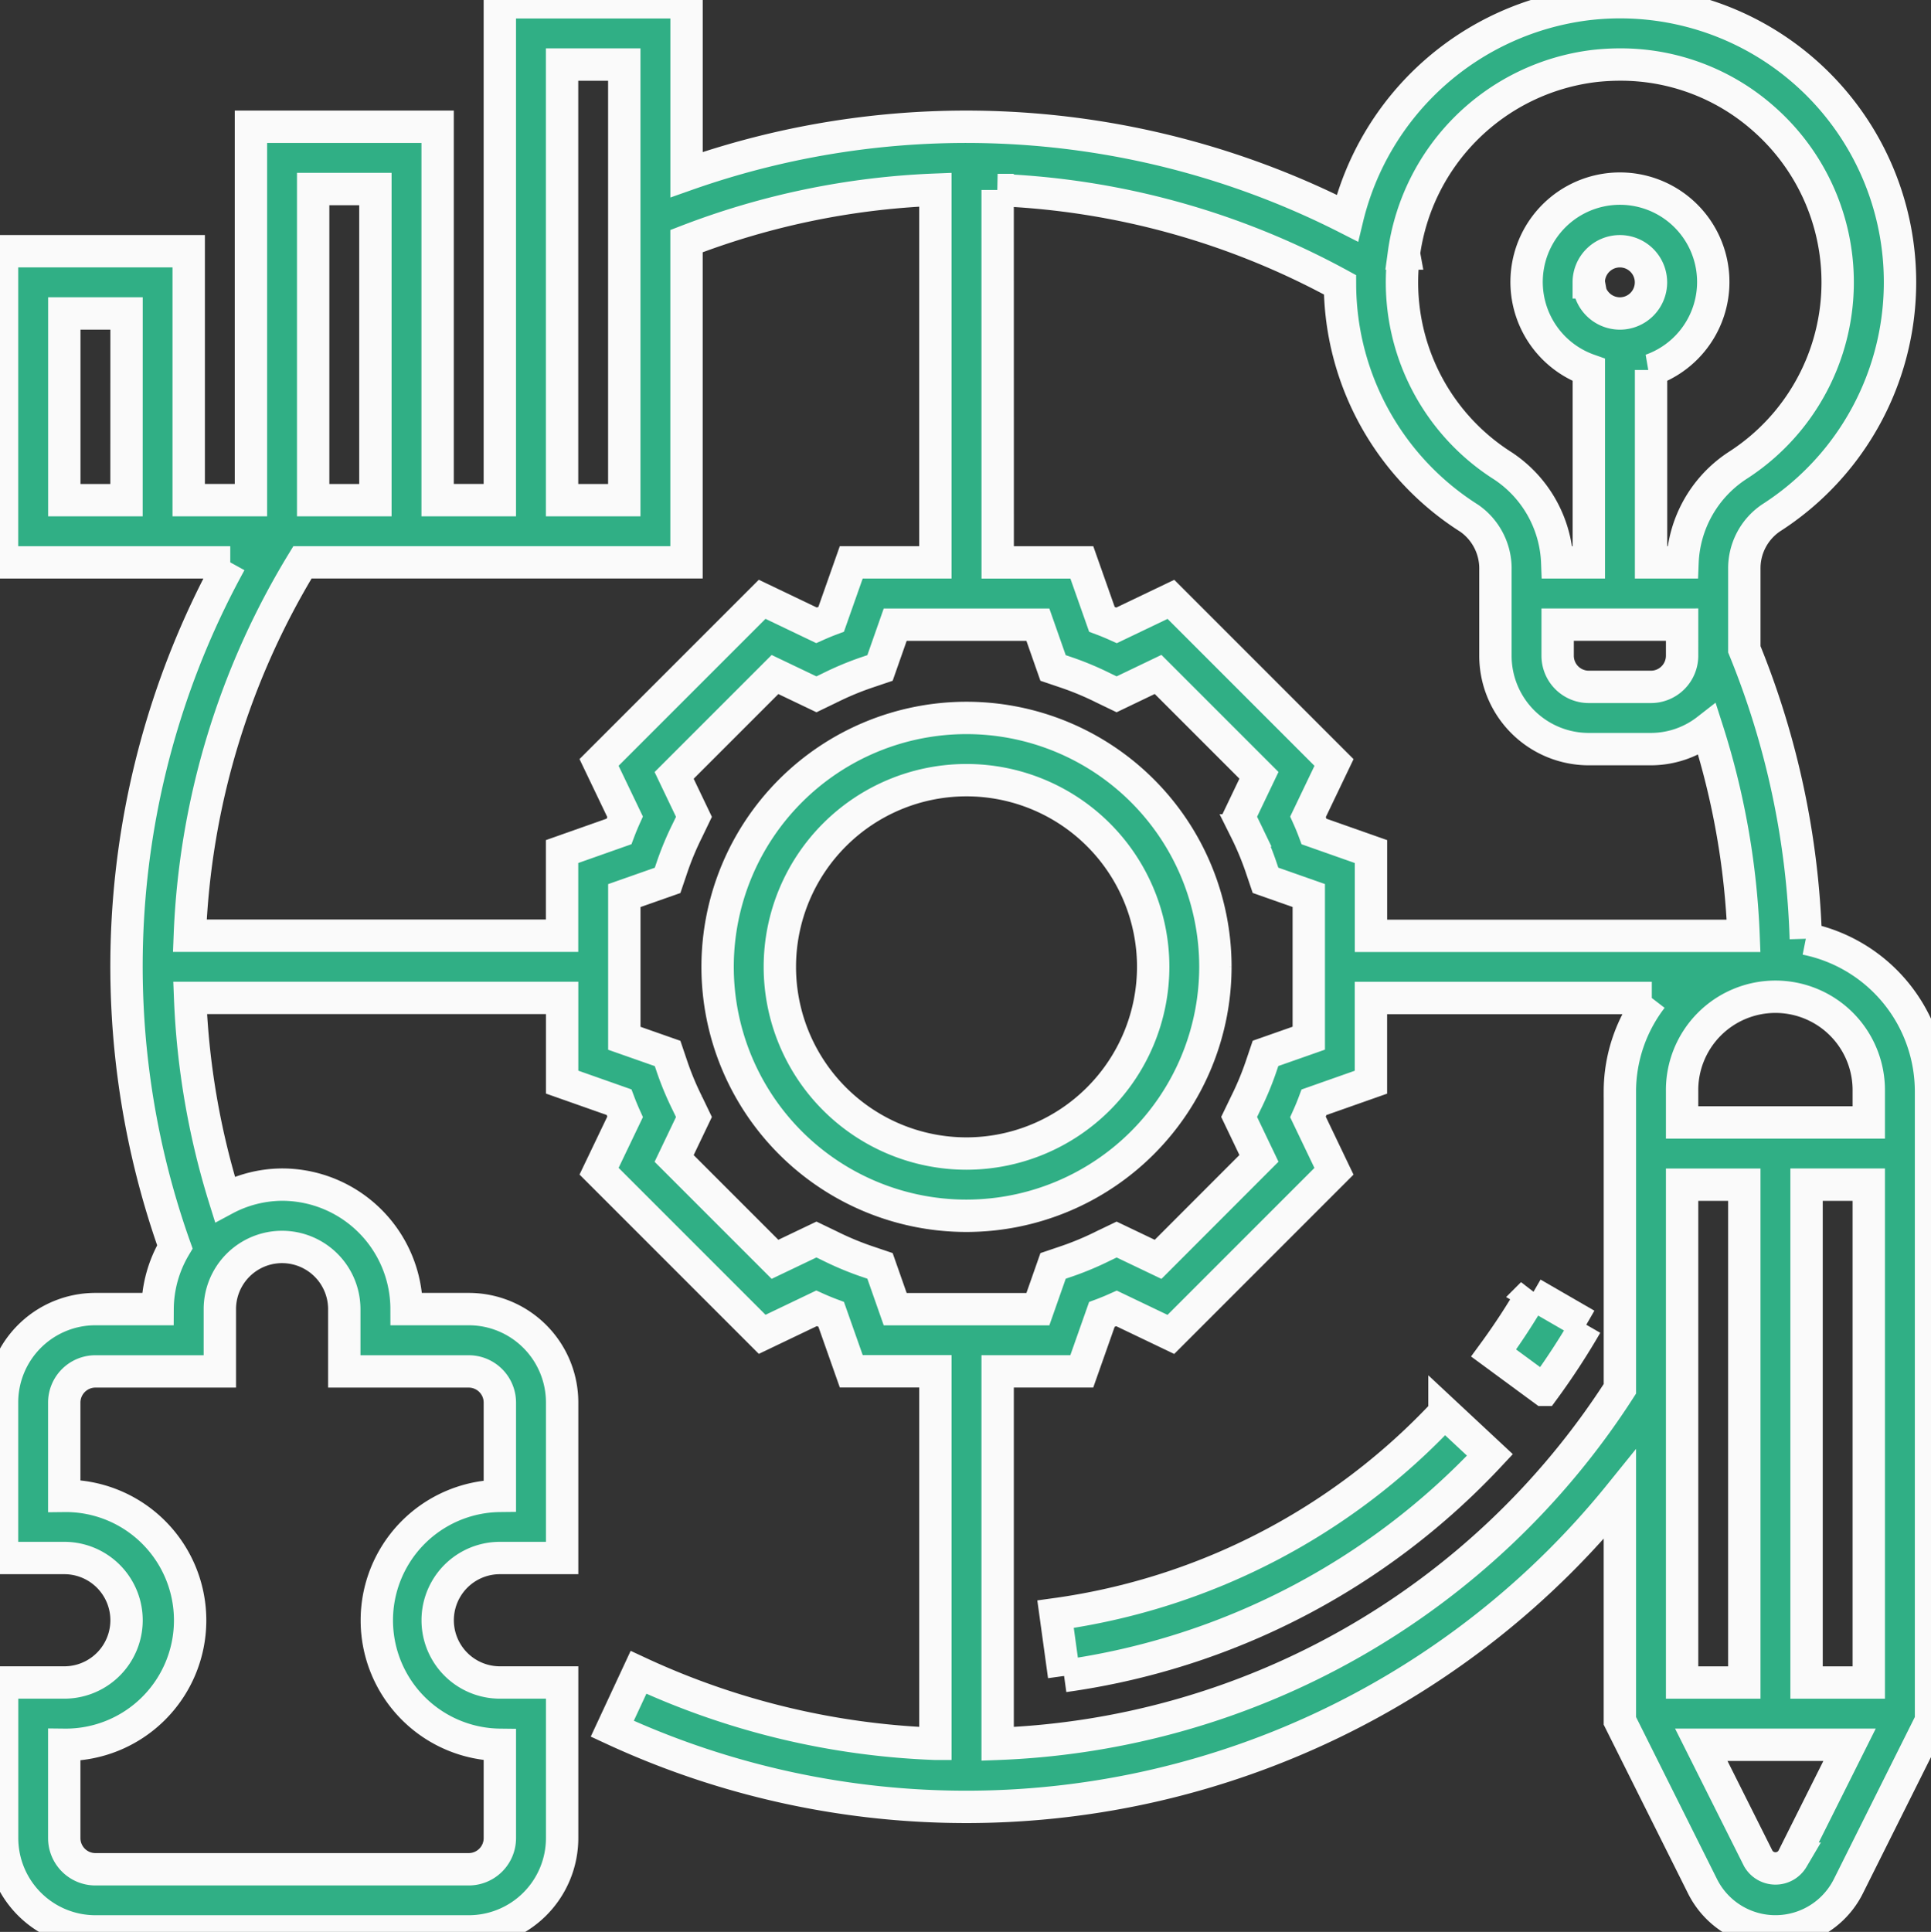 <svg id="_5" data-name="5" xmlns="http://www.w3.org/2000/svg" xmlns:xlink="http://www.w3.org/1999/xlink" width="119.344" height="119.385" viewBox="0 0 119.344 119.385">
  <rect x="0" y="0" width="119.344" height="119.385" fill="#333333" stroke="none"/>
  <defs>
    <clipPath id="clip-path">
      <path id="Path_1575" data-name="Path 1575" d="M163,144H282.344V263.385H163Zm0,0" transform="translate(-163 -144)" stroke="#fafafa" stroke-width="2"/>
    </clipPath>
  </defs>
  <path id="Path_1573" data-name="Path 1573" d="M372.745,365.346a11.537,11.537,0,1,1,11.538-11.537A11.55,11.55,0,0,1,372.745,365.346Zm15.383-11.537a15.383,15.383,0,1,0-15.383,15.383,15.4,15.4,0,0,0,15.383-15.383" transform="translate(-313.011 -294.06)" fill="#30af85" stroke="#fafafa" stroke-width="2"/>
  <g id="Group_3991" data-name="Group 3991" transform="translate(0)" clip-path="url(#clip-path)">
    <path id="Path_1574" data-name="Path 1574" d="M278.923,213.84H267.386v-1.923a5.769,5.769,0,1,1,11.537,0Zm0,34.612h-3.845V217.685h3.845Zm-4.709,10.884a1.227,1.227,0,0,1-2.119-.008l-3.523-7.03h9.164Zm-6.828-41.65h3.845v30.766h-3.845Zm-3.845-5.768V230.3a47.82,47.82,0,0,1-38.457,21.94V229.223h5.2l1.24-3.516c.3-.112.608-.241.908-.375l3.358,1.607,10.08-10.081-1.607-3.357c.135-.3.263-.609.375-.909l3.516-1.239v-5.205h17.359A9.506,9.506,0,0,0,263.54,211.917Zm-44.789,13.46-.939-2.674-.887-.3a18.53,18.53,0,0,1-2.2-.924l-.841-.405-2.562,1.224-6.234-6.234,1.225-2.561-.405-.841a18.471,18.471,0,0,1-.924-2.2l-.3-.886-2.674-.939v-8.817l2.674-.94.3-.886a18.473,18.473,0,0,1,.924-2.2l.405-.841-1.225-2.561,6.234-6.234,2.562,1.224.841-.406a18.523,18.523,0,0,1,2.2-.923l.887-.3.939-2.674h8.818l.939,2.674.886.3a18.474,18.474,0,0,1,2.2.923l.842.406L235,186.154l6.234,6.234-1.225,2.561.406.841a18.478,18.478,0,0,1,.924,2.2l.3.886,2.674.94v8.817l-2.674.939-.3.886a18.476,18.476,0,0,1-.924,2.2l-.406.841,1.225,2.561L235,222.3l-2.562-1.224-.842.405a18.481,18.481,0,0,1-2.2.924l-.886.3-.939,2.674ZM198.163,197.1V202.3H175.156a47.851,47.851,0,0,1,6.963-23.075h23.735V159.376a47.789,47.789,0,0,1,15.382-3.178v23.029h-5.2l-1.24,3.516c-.3.112-.608.241-.908.375l-3.358-1.607-10.081,10.081,1.608,3.357c-.135.3-.263.609-.376.909Zm-21.151,32.126v-3.846a3.845,3.845,0,0,1,7.691,0v3.846h7.692a1.926,1.926,0,0,1,1.923,1.923v5.768a7.692,7.692,0,0,0,0,15.383v5.769a1.926,1.926,0,0,1-1.923,1.923H169.32a1.927,1.927,0,0,1-1.924-1.923V252.3a7.692,7.692,0,1,0,0-15.383v-5.768a1.927,1.927,0,0,1,1.924-1.923Zm5.768-73.069h3.846v19.228h-3.846Zm15.383-7.692h3.845v26.92h-3.845Zm26.92,7.751a48.1,48.1,0,0,1,21.159,5.859,17.174,17.174,0,0,0,7.992,14.43,3.784,3.784,0,0,1,1.615,3.207V185a5.77,5.77,0,0,0,5.768,5.769h3.846a5.679,5.679,0,0,0,3.477-1.2,47.711,47.711,0,0,1,2.246,12.739H248.157V197.1l-3.516-1.239c-.112-.3-.24-.609-.375-.909l1.607-3.357-10.08-10.081-3.358,1.607c-.3-.135-.608-.263-.908-.375l-1.24-3.516h-5.2Zm36.534,5.709a1.923,1.923,0,1,1,1.923,1.923A1.927,1.927,0,0,1,261.617,161.923Zm5.769,21.151V185a1.926,1.926,0,0,1-1.923,1.923h-3.846A1.926,1.926,0,0,1,259.694,185v-1.923Zm-17.193-22.932a13.511,13.511,0,0,1,11.77-11.59,14.371,14.371,0,0,1,1.592-.09,13.317,13.317,0,0,1,8.947,3.417,13.451,13.451,0,0,1-1.69,21.362,7.506,7.506,0,0,0-3.4,5.986h-1.945v-11.89a5.769,5.769,0,1,0-3.846,0v11.89h-1.952a7.488,7.488,0,0,0-3.358-5.963A13.423,13.423,0,0,1,250.193,160.142Zm-78.95,15.241H167.4V163.846h3.846ZM275.032,202.49a51.44,51.44,0,0,0-3.8-17.891v-4.972a3.759,3.759,0,0,1,1.653-3.147,17.3,17.3,0,0,0-11.349-31.75,17.439,17.439,0,0,0-14.842,13.227,51.945,51.945,0,0,0-40.838-2.688V144.617H194.317v30.766h-3.845V152.309H178.934v23.074h-3.846V160H163.551v19.229h14.106a51.784,51.784,0,0,0-3.425,42.3,7.61,7.61,0,0,0-1.067,3.845H169.32a5.77,5.77,0,0,0-5.769,5.769v9.614H167.4a3.846,3.846,0,1,1,0,7.692h-3.845v9.614a5.77,5.77,0,0,0,5.769,5.768h23.074a5.77,5.77,0,0,0,5.769-5.768v-9.614h-3.846a3.846,3.846,0,0,1,0-7.692h3.846v-9.614a5.771,5.771,0,0,0-5.769-5.769h-3.845a7.7,7.7,0,0,0-7.692-7.692,7.582,7.582,0,0,0-3.538.9,47.968,47.968,0,0,1-2.148-12.439h22.992v5.205l3.515,1.239c.113.3.241.609.376.909l-1.608,3.357,10.081,10.081,3.358-1.607c.3.135.608.263.908.375l1.24,3.516h5.2v23.021a47.567,47.567,0,0,1-18.35-4.417l-1.622,3.485a51.947,51.947,0,0,0,62.275-14.466v13.978l5.108,10.223a5.038,5.038,0,0,0,9.014,0l5.108-10.223V211.917a9.628,9.628,0,0,0-7.737-9.427" transform="translate(-163.425 -144.476)" fill="#30af85" stroke="#fafafa" stroke-width="2"/>
  </g>
  <path id="Path_1576" data-name="Path 1576" d="M449.428,542.8a44.35,44.35,0,0,0,26.319-13.663l-2.81-2.621A40.455,40.455,0,0,1,448.9,538.98l.526,3.816" transform="translate(-383.662 -439.226)" fill="#30af85" stroke="#fafafa" stroke-width="2"/>
  <path id="Path_1577" data-name="Path 1577" d="M573.289,496.243l-3.328-1.923a41.48,41.48,0,0,1-2.4,3.672l3.095,2.276a44.164,44.164,0,0,0,2.629-4.025" transform="translate(-475.248 -414.38)" fill="#30af85" stroke="#fafafa" stroke-width="2"/>
</svg>
